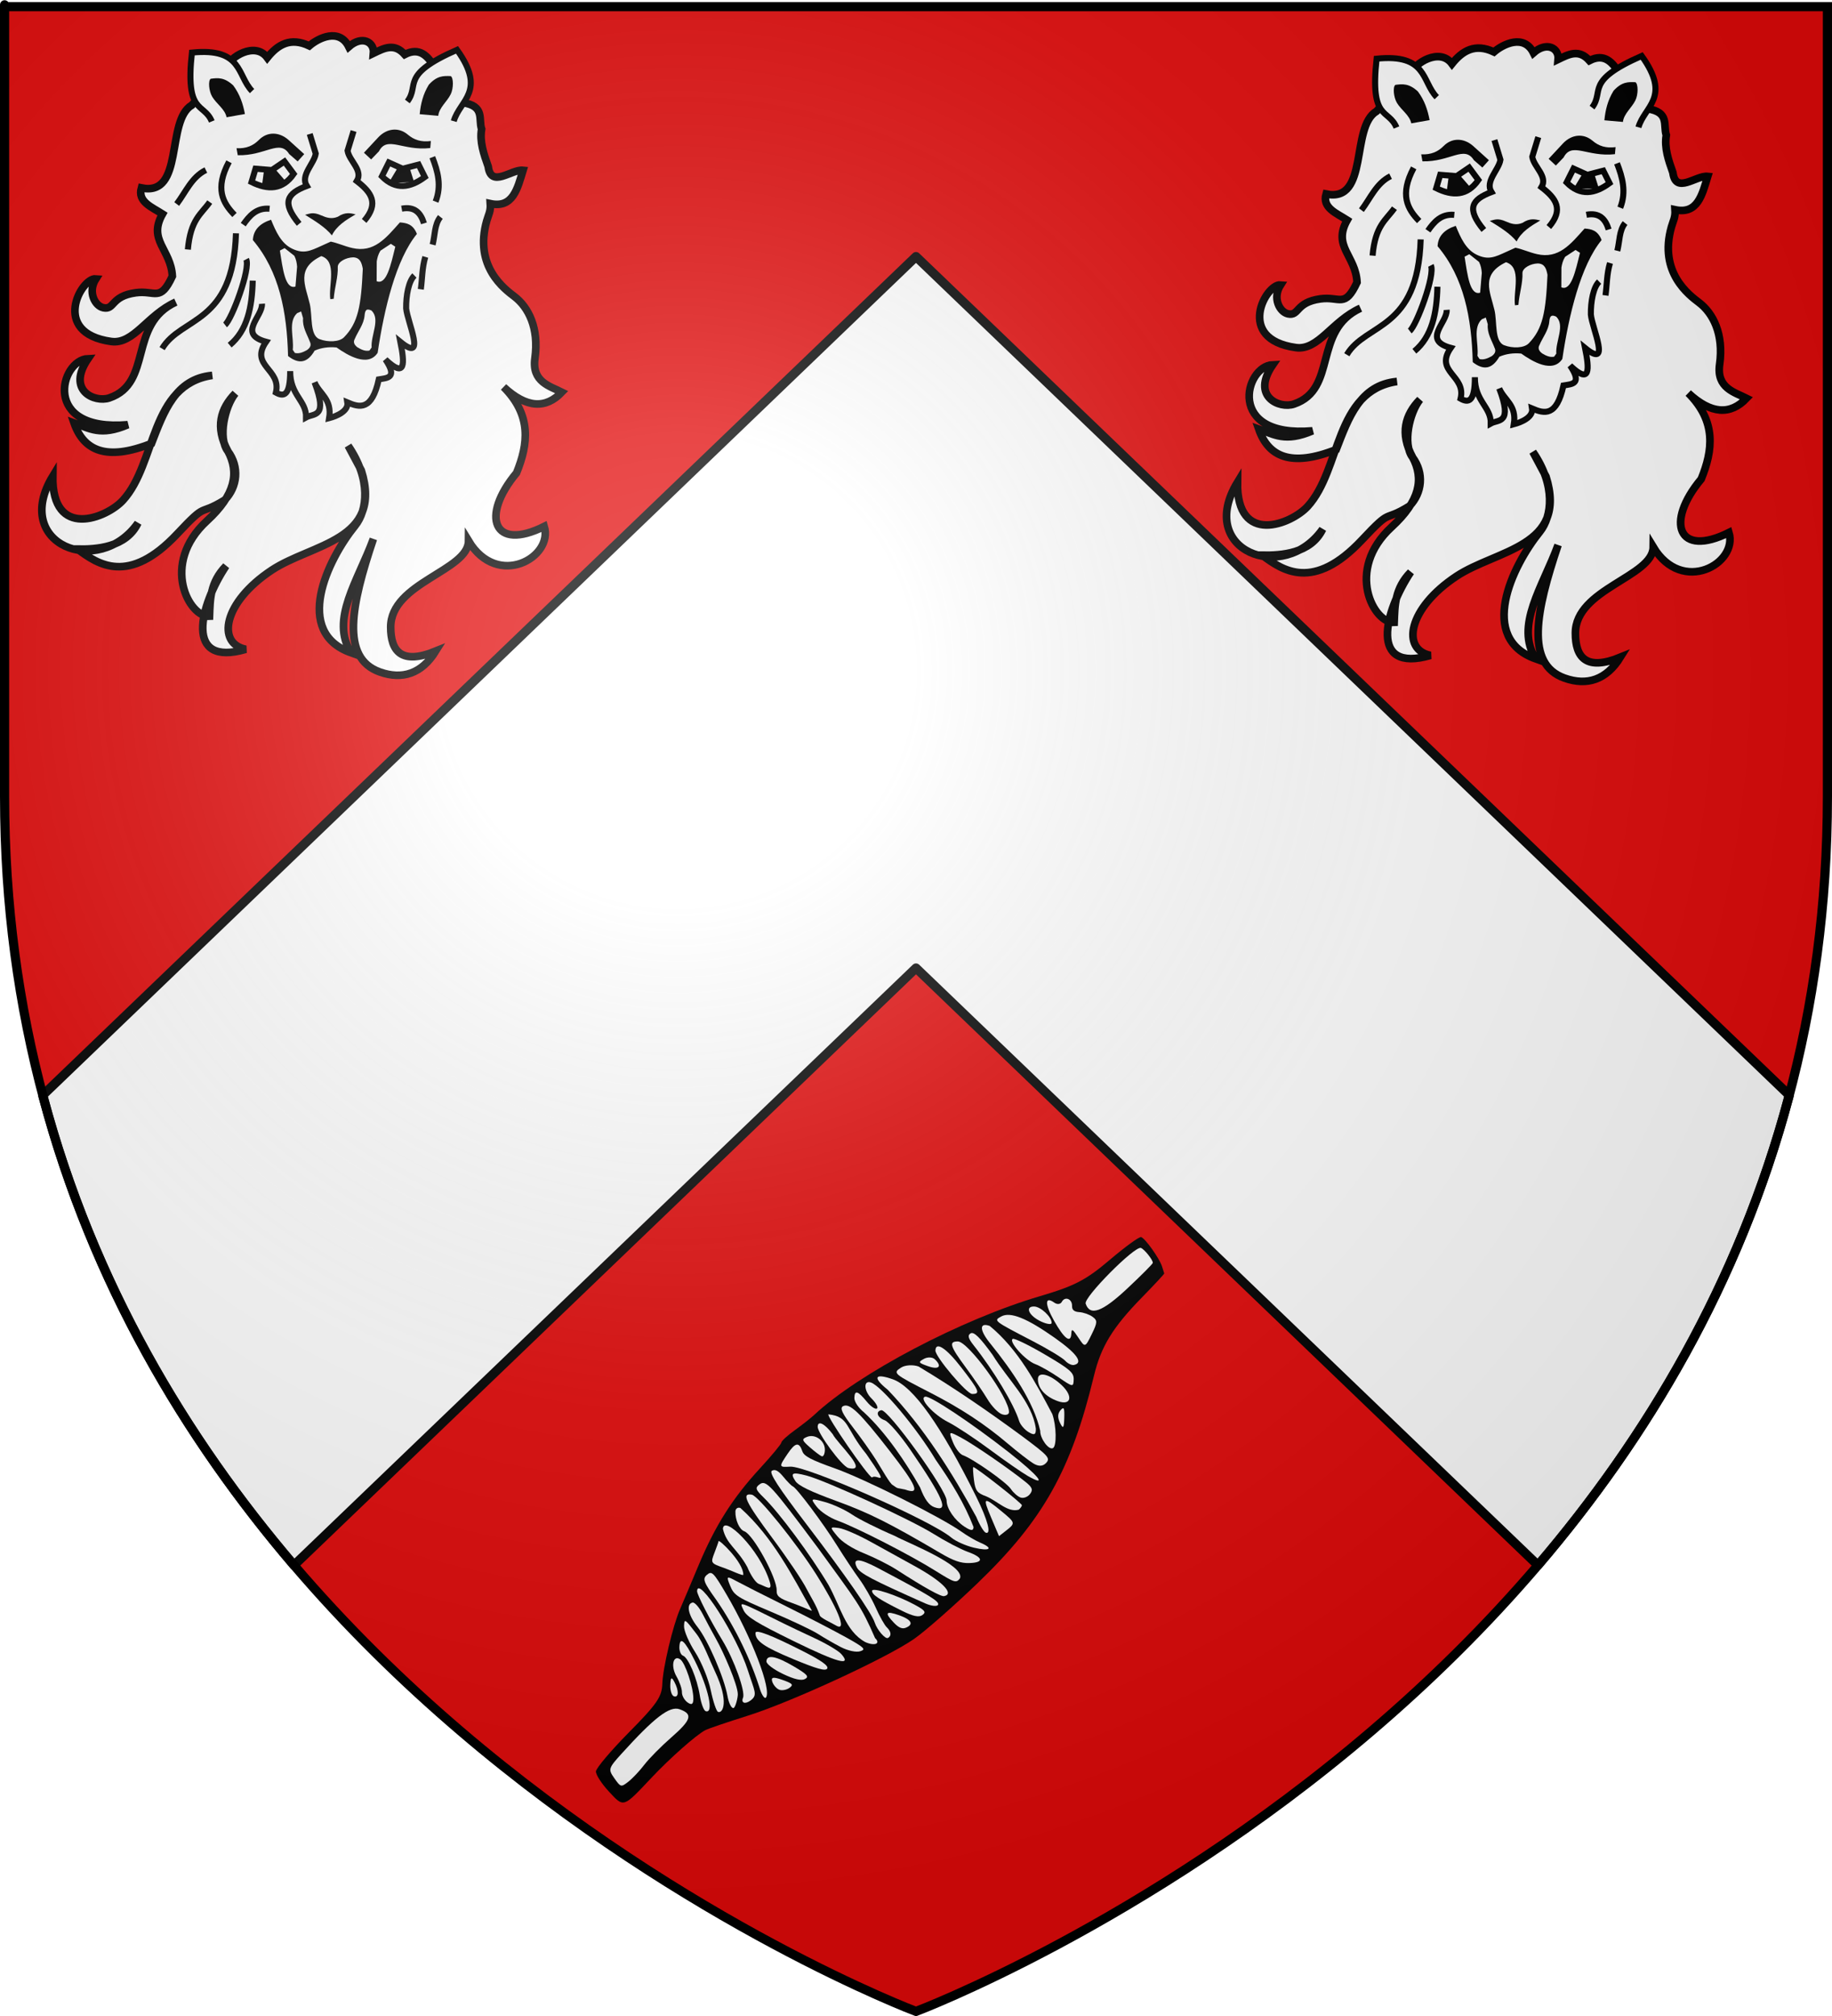 <?xml version="1.0" encoding="UTF-8" standalone="no"?>
<svg
   xmlns:dc="http://purl.org/dc/elements/1.1/"
   xmlns:cc="http://creativecommons.org/ns#"
   xmlns:rdf="http://www.w3.org/1999/02/22-rdf-syntax-ns#"
   xmlns:svg="http://www.w3.org/2000/svg"
   xmlns="http://www.w3.org/2000/svg"
   xmlns:xlink="http://www.w3.org/1999/xlink"
   xmlns:sodipodi="http://sodipodi.sourceforge.net/DTD/sodipodi-0.dtd"
   xmlns:inkscape="http://www.inkscape.org/namespaces/inkscape"
   height="660"
   width="600"
   version="1.0"
   id="svg2"
   sodipodi:version="0.32"
   inkscape:version="0.46"
   sodipodi:docname="Blason_Saint-Léger-du-Bourg-Denis-A.svg"
   sodipodi:docbase="D:\Mes documents\Renaud-Notre Lapin"
   inkscape:export-filename="/Users/olivier/Desktop/Blason Rouge/Blason_Vide_3D.png"
   inkscape:export-xdpi="144"
   inkscape:export-ydpi="144"
   inkscape:output_extension="org.inkscape.output.svg.inkscape">
  <sodipodi:namedview
     inkscape:window-height="975"
     inkscape:window-width="1280"
     inkscape:pageshadow="2"
     inkscape:pageopacity="0.0"
     guidetolerance="10.0"
     gridtolerance="10.0"
     objecttolerance="10.0"
     borderopacity="1.0"
     bordercolor="#666666"
     pagecolor="#ffffff"
     id="base"
     showgrid="false"
     height="660px"
     inkscape:zoom="1.1590904"
     inkscape:cx="300.00013"
     inkscape:cy="330.00014"
     inkscape:window-x="-4"
     inkscape:window-y="-4"
     inkscape:current-layer="layer3"
     inkscape:object-nodes="true" />
  <desc
     id="desc4">Flag of Canton of Valais (Wallis)</desc>
  <defs
     id="defs6">
    <linearGradient
       id="linearGradient2893">
      <stop
         style="stop-color:white;stop-opacity:0.314;"
         offset="0"
         id="stop2895" />
      <stop
         id="stop2897"
         offset="0.19"
         style="stop-color:white;stop-opacity:0.251;" />
      <stop
         style="stop-color:#6b6b6b;stop-opacity:0.125;"
         offset="0.6"
         id="stop2901" />
      <stop
         style="stop-color:black;stop-opacity:0.125;"
         offset="1"
         id="stop2899" />
    </linearGradient>
    <radialGradient
       inkscape:collect="always"
       xlink:href="#linearGradient2893"
       id="radialGradient3163"
       gradientUnits="userSpaceOnUse"
       gradientTransform="matrix(1.353,0,0,1.349,-77.629,-85.747)"
       cx="221.445"
       cy="226.331"
       fx="221.445"
       fy="226.331"
       r="300" />
    <g
       id="s-4">
      <g
         id="c-6">
        <path
           transform="matrix(0.951,0.309,-0.309,0.951,0,-1)"
           d="M 0,0 L 0,1 L 0.5,1 L 0,0 z"
           id="t-0" />
        <use
           height="540"
           width="810"
           y="0"
           x="0"
           id="use2144-7"
           transform="scale(-1,1)"
           xlink:href="#t-0" />
      </g>
      <g
         id="a-1">
        <use
           height="540"
           width="810"
           y="0"
           x="0"
           id="use2147-7"
           transform="matrix(0.309,0.951,-0.951,0.309,0,0)"
           xlink:href="#c-6" />
        <use
           height="540"
           width="810"
           y="0"
           x="0"
           id="use2149-7"
           transform="matrix(-0.809,0.588,-0.588,-0.809,0,0)"
           xlink:href="#c-6" />
      </g>
      <use
         height="540"
         width="810"
         y="0"
         x="0"
         id="use2151-7"
         transform="scale(-1,1)"
         xlink:href="#a-1" />
    </g>
    <g
       id="f">
      <rect
         id="rect1964"
         style="fill:#28166f"
         y="-30"
         x="-50"
         height="60"
         width="100" />
      <g
         id="g1966"
         style="fill:#ffffff"
         transform="translate(0,-20)">
        <path
           id="path1968"
           d="M -1.212,27.818 C -1.212,22.175 -2.091,20.471 -4.542,13.98 C -5.709,10.888 -5.024,7.103 -2.858,3.601 C -2.082,2.346 -1.114,1.214 0,0 C 1.114,1.214 2.082,2.346 2.858,3.601 C 5.024,7.103 5.709,10.888 4.542,13.98 C 2.091,20.471 1.212,22.175 1.212,27.818 L -1.212,27.818 z" />
        <path
           id="rwi"
           d="M 2.922,27.672 C 2.922,21.721 5.239,17.829 8.501,16.66 C 9.949,16.141 11.808,16.387 13.519,18.107 C 15.638,20.236 16.255,26.1 10.036,27.228 C 10.694,26.272 10.655,24.147 9.322,23.441 C 8.331,22.916 7.209,23.188 6.646,23.564 C 5.822,24.116 4.917,25.67 4.967,27.672 L 2.922,27.672 z" />
        <path
           id="path1971"
           d="M 1.777,30.183 C 1.79,32.191 2.795,33.518 4.516,34.257 C 4.295,34.955 3.257,36.378 1.831,36.281 C 1.55,37.787 1.282,38.632 0,40 C -1.282,38.632 -1.55,37.787 -1.831,36.281 C -3.257,36.378 -4.295,34.955 -4.516,34.257 C -2.795,33.518 -1.79,32.191 -1.777,30.183 L 1.777,30.183 z" />
        <use
           xlink:href="#rwi"
           height="400"
           width="800"
           y="0"
           x="0"
           id="use1973"
           transform="scale(-1,1)" />
        <rect
           id="rect1975"
           y="27.331"
           x="-7.923"
           height="3.218"
           width="15.846" />
      </g>
    </g>
    <g
       id="s">
      <g
         id="c">
        <path
           transform="matrix(0.951,0.309,-0.309,0.951,0,-1)"
           d="M 0,0 L 0,1 L 0.5,1 L 0,0 z"
           id="t" />
        <use
           height="540"
           width="810"
           y="0"
           x="0"
           id="use2144"
           transform="scale(-1,1)"
           xlink:href="#t" />
      </g>
      <g
         id="a">
        <use
           height="540"
           width="810"
           y="0"
           x="0"
           id="use2147"
           transform="matrix(0.309,0.951,-0.951,0.309,0,0)"
           xlink:href="#c" />
        <use
           height="540"
           width="810"
           y="0"
           x="0"
           id="use2149"
           transform="matrix(-0.809,0.588,-0.588,-0.809,0,0)"
           xlink:href="#c" />
      </g>
      <use
         height="540"
         width="810"
         y="0"
         x="0"
         id="use2151"
         transform="scale(-1,1)"
         xlink:href="#a" />
    </g>
    <g
       id="f-5">
      <rect
         id="rect1964-7"
         style="fill:#28166f"
         y="-30"
         x="-50"
         height="60"
         width="100" />
      <g
         id="g1966-6"
         style="fill:#ffffff"
         transform="translate(0,-20)">
        <path
           id="path1968-1"
           d="M -1.212,27.818 C -1.212,22.175 -2.091,20.471 -4.542,13.98 C -5.709,10.888 -5.024,7.103 -2.858,3.601 C -2.082,2.346 -1.114,1.214 0,0 C 1.114,1.214 2.082,2.346 2.858,3.601 C 5.024,7.103 5.709,10.888 4.542,13.98 C 2.091,20.471 1.212,22.175 1.212,27.818 L -1.212,27.818 z" />
        <path
           id="rwi-8"
           d="M 2.922,27.672 C 2.922,21.721 5.239,17.829 8.501,16.66 C 9.949,16.141 11.808,16.387 13.519,18.107 C 15.638,20.236 16.255,26.1 10.036,27.228 C 10.694,26.272 10.655,24.147 9.322,23.441 C 8.331,22.916 7.209,23.188 6.646,23.564 C 5.822,24.116 4.917,25.67 4.967,27.672 L 2.922,27.672 z" />
        <path
           id="path1971-9"
           d="M 1.777,30.183 C 1.79,32.191 2.795,33.518 4.516,34.257 C 4.295,34.955 3.257,36.378 1.831,36.281 C 1.55,37.787 1.282,38.632 0,40 C -1.282,38.632 -1.55,37.787 -1.831,36.281 C -3.257,36.378 -4.295,34.955 -4.516,34.257 C -2.795,33.518 -1.79,32.191 -1.777,30.183 L 1.777,30.183 z" />
        <use
           xlink:href="#rwi-8"
           height="400"
           width="800"
           y="0"
           x="0"
           id="use1973-2"
           transform="scale(-1,1)" />
        <rect
           id="rect1975-7"
           y="27.331"
           x="-7.923"
           height="3.218"
           width="15.846" />
      </g>
    </g>
    <g
       id="s-4-6">
      <g
         id="c-6-1">
        <path
           transform="matrix(0.951,0.309,-0.309,0.951,0,-1)"
           d="M 0,0 L 0,1 L 0.5,1 L 0,0 z"
           id="t-0-3" />
        <use
           height="540"
           width="810"
           y="0"
           x="0"
           id="use2144-7-8"
           transform="scale(-1,1)"
           xlink:href="#t-0-3" />
      </g>
      <g
         id="a-1-9">
        <use
           height="540"
           width="810"
           y="0"
           x="0"
           id="use2147-7-3"
           transform="matrix(0.309,0.951,-0.951,0.309,0,0)"
           xlink:href="#c-6-1" />
        <use
           height="540"
           width="810"
           y="0"
           x="0"
           id="use2149-7-4"
           transform="matrix(-0.809,0.588,-0.588,-0.809,0,0)"
           xlink:href="#c-6-1" />
      </g>
      <use
         height="540"
         width="810"
         y="0"
         x="0"
         id="use2151-7-4"
         transform="scale(-1,1)"
         xlink:href="#a-1-9" />
    </g>
    <g
       id="f-6">
      <rect
         id="rect1964-0"
         style="fill:#28166f"
         y="-30"
         x="-50"
         height="60"
         width="100" />
      <g
         id="g31684"
         style="fill:#ffffff"
         transform="translate(0,-20)">
        <path
           id="path1968-6"
           d="M -1.212,27.818 C -1.212,22.175 -2.091,20.471 -4.542,13.98 C -5.709,10.888 -5.024,7.103 -2.858,3.601 C -2.082,2.346 -1.114,1.214 0,0 C 1.114,1.214 2.082,2.346 2.858,3.601 C 5.024,7.103 5.709,10.888 4.542,13.98 C 2.091,20.471 1.212,22.175 1.212,27.818 L -1.212,27.818 z" />
        <path
           id="rwi-18"
           d="M 2.922,27.672 C 2.922,21.721 5.239,17.829 8.501,16.66 C 9.949,16.141 11.808,16.387 13.519,18.107 C 15.638,20.236 16.255,26.1 10.036,27.228 C 10.694,26.272 10.655,24.147 9.322,23.441 C 8.331,22.916 7.209,23.188 6.646,23.564 C 5.822,24.116 4.917,25.67 4.967,27.672 L 2.922,27.672 z" />
        <path
           id="path1971-4"
           d="M 1.777,30.183 C 1.79,32.191 2.795,33.518 4.516,34.257 C 4.295,34.955 3.257,36.378 1.831,36.281 C 1.55,37.787 1.282,38.632 0,40 C -1.282,38.632 -1.55,37.787 -1.831,36.281 C -3.257,36.378 -4.295,34.955 -4.516,34.257 C -2.795,33.518 -1.79,32.191 -1.777,30.183 L 1.777,30.183 z" />
        <use
           xlink:href="#rwi-18"
           height="400"
           width="800"
           y="0"
           x="0"
           id="use1973-9"
           transform="scale(-1,1)" />
        <rect
           id="rect1975-6"
           y="27.331"
           x="-7.923"
           height="3.218"
           width="15.846" />
      </g>
    </g>
    <g
       id="s-3">
      <g
         id="c-7">
        <path
           transform="matrix(0.951,0.309,-0.309,0.951,0,-1)"
           d="M 0,0 L 0,1 L 0.5,1 L 0,0 z"
           id="t-8" />
        <use
           height="540"
           width="810"
           y="0"
           x="0"
           id="use2144-82"
           transform="scale(-1,1)"
           xlink:href="#t-8" />
      </g>
      <g
         id="a-9">
        <use
           height="540"
           width="810"
           y="0"
           x="0"
           id="use2147-1"
           transform="matrix(0.309,0.951,-0.951,0.309,0,0)"
           xlink:href="#c-7" />
        <use
           height="540"
           width="810"
           y="0"
           x="0"
           id="use2149-3"
           transform="matrix(-0.809,0.588,-0.588,-0.809,0,0)"
           xlink:href="#c-7" />
      </g>
      <use
         height="540"
         width="810"
         y="0"
         x="0"
         id="use2151-5"
         transform="scale(-1,1)"
         xlink:href="#a-9" />
    </g>
    <g
       id="f-7">
      <rect
         id="rect1964-9"
         style="fill:#28166f"
         y="-30"
         x="-50"
         height="60"
         width="100" />
      <g
         id="g1966-5"
         style="fill:#ffffff"
         transform="translate(0,-20)">
        <path
           id="path1968-4"
           d="M -1.212,27.818 C -1.212,22.175 -2.091,20.471 -4.542,13.98 C -5.709,10.888 -5.024,7.103 -2.858,3.601 C -2.082,2.346 -1.114,1.214 0,0 C 1.114,1.214 2.082,2.346 2.858,3.601 C 5.024,7.103 5.709,10.888 4.542,13.98 C 2.091,20.471 1.212,22.175 1.212,27.818 L -1.212,27.818 z" />
        <path
           id="rwi-3"
           d="M 2.922,27.672 C 2.922,21.721 5.239,17.829 8.501,16.66 C 9.949,16.141 11.808,16.387 13.519,18.107 C 15.638,20.236 16.255,26.1 10.036,27.228 C 10.694,26.272 10.655,24.147 9.322,23.441 C 8.331,22.916 7.209,23.188 6.646,23.564 C 5.822,24.116 4.917,25.67 4.967,27.672 L 2.922,27.672 z" />
        <path
           id="path1971-1"
           d="M 1.777,30.183 C 1.79,32.191 2.795,33.518 4.516,34.257 C 4.295,34.955 3.257,36.378 1.831,36.281 C 1.55,37.787 1.282,38.632 0,40 C -1.282,38.632 -1.55,37.787 -1.831,36.281 C -3.257,36.378 -4.295,34.955 -4.516,34.257 C -2.795,33.518 -1.79,32.191 -1.777,30.183 L 1.777,30.183 z" />
        <use
           xlink:href="#rwi-3"
           height="400"
           width="800"
           y="0"
           x="0"
           id="use1973-23"
           transform="scale(-1,1)" />
        <rect
           id="rect1975-3"
           y="27.331"
           x="-7.923"
           height="3.218"
           width="15.846" />
      </g>
    </g>
    <g
       id="s-41">
      <g
         id="c-1">
        <path
           id="t-3"
           d="M 0,0 L 0,1 L 0.5,1 L 0,0 z"
           transform="matrix(0.951,0.309,-0.309,0.951,0,-1)" />
        <use
           xlink:href="#t-3"
           transform="scale(-1,1)"
           id="use2144-8"
           x="0"
           y="0"
           width="810"
           height="540" />
      </g>
      <g
         id="a-7">
        <use
           xlink:href="#c-1"
           transform="matrix(0.309,0.951,-0.951,0.309,0,0)"
           id="use2147-4"
           x="0"
           y="0"
           width="810"
           height="540" />
        <use
           xlink:href="#c-1"
           transform="matrix(-0.809,0.588,-0.588,-0.809,0,0)"
           id="use2149-2"
           x="0"
           y="0"
           width="810"
           height="540" />
      </g>
      <use
         xlink:href="#a-7"
         transform="scale(-1,1)"
         id="use2151-77"
         x="0"
         y="0"
         width="810"
         height="540" />
    </g>
    <g
       id="g31646">
      <rect
         width="100"
         height="60"
         x="-50"
         y="-30"
         style="fill:#28166f"
         id="rect1964-1" />
      <g
         transform="translate(0,-20)"
         style="fill:#ffffff"
         id="g1966-7">
        <path
           d="M -1.212,27.818 C -1.212,22.175 -2.091,20.471 -4.542,13.98 C -5.709,10.888 -5.024,7.103 -2.858,3.601 C -2.082,2.346 -1.114,1.214 0,0 C 1.114,1.214 2.082,2.346 2.858,3.601 C 5.024,7.103 5.709,10.888 4.542,13.98 C 2.091,20.471 1.212,22.175 1.212,27.818 L -1.212,27.818 z"
           id="path31650" />
        <path
           d="M 2.922,27.672 C 2.922,21.721 5.239,17.829 8.501,16.66 C 9.949,16.141 11.808,16.387 13.519,18.107 C 15.638,20.236 16.255,26.1 10.036,27.228 C 10.694,26.272 10.655,24.147 9.322,23.441 C 8.331,22.916 7.209,23.188 6.646,23.564 C 5.822,24.116 4.917,25.67 4.967,27.672 L 2.922,27.672 z"
           id="rwi-1" />
        <path
           d="M 1.777,30.183 C 1.79,32.191 2.795,33.518 4.516,34.257 C 4.295,34.955 3.257,36.378 1.831,36.281 C 1.55,37.787 1.282,38.632 0,40 C -1.282,38.632 -1.55,37.787 -1.831,36.281 C -3.257,36.378 -4.295,34.955 -4.516,34.257 C -2.795,33.518 -1.79,32.191 -1.777,30.183 L 1.777,30.183 z"
           id="path1971-5" />
        <use
           transform="scale(-1,1)"
           id="use31654"
           x="0"
           y="0"
           width="800"
           height="400"
           xlink:href="#rwi-1" />
        <rect
           width="15.846"
           height="3.218"
           x="-7.923"
           y="27.331"
           id="rect31656" />
      </g>
    </g>
    <g
       id="s-7">
      <g
         id="c-63">
        <path
           id="t-6"
           d="M 0,0 L 0,1 L 0.5,1 L 0,0 z"
           transform="matrix(0.951,0.309,-0.309,0.951,0,-1)" />
        <use
           xlink:href="#t-6"
           transform="scale(-1,1)"
           id="use2144-1"
           x="0"
           y="0"
           width="810"
           height="540" />
      </g>
      <g
         id="a-5">
        <use
           xlink:href="#c-63"
           transform="matrix(0.309,0.951,-0.951,0.309,0,0)"
           id="use2147-42"
           x="0"
           y="0"
           width="810"
           height="540" />
        <use
           xlink:href="#c-63"
           transform="matrix(-0.809,0.588,-0.588,-0.809,0,0)"
           id="use2149-0"
           x="0"
           y="0"
           width="810"
           height="540" />
      </g>
      <use
         xlink:href="#a-5"
         transform="scale(-1,1)"
         id="use2151-9"
         x="0"
         y="0"
         width="810"
         height="540" />
    </g>
    <g
       id="f-2">
      <rect
         width="100"
         height="60"
         x="-50"
         y="-30"
         style="fill:#28166f"
         id="rect1964-91" />
      <g
         transform="translate(0,-20)"
         style="fill:#ffffff"
         id="g1966-3">
        <path
           d="M -1.212,27.818 C -1.212,22.175 -2.091,20.471 -4.542,13.98 C -5.709,10.888 -5.024,7.103 -2.858,3.601 C -2.082,2.346 -1.114,1.214 0,0 C 1.114,1.214 2.082,2.346 2.858,3.601 C 5.024,7.103 5.709,10.888 4.542,13.98 C 2.091,20.471 1.212,22.175 1.212,27.818 L -1.212,27.818 z"
           id="path1968-5" />
        <path
           d="M 2.922,27.672 C 2.922,21.721 5.239,17.829 8.501,16.66 C 9.949,16.141 11.808,16.387 13.519,18.107 C 15.638,20.236 16.255,26.1 10.036,27.228 C 10.694,26.272 10.655,24.147 9.322,23.441 C 8.331,22.916 7.209,23.188 6.646,23.564 C 5.822,24.116 4.917,25.67 4.967,27.672 L 2.922,27.672 z"
           id="rwi-9" />
        <path
           d="M 1.777,30.183 C 1.79,32.191 2.795,33.518 4.516,34.257 C 4.295,34.955 3.257,36.378 1.831,36.281 C 1.55,37.787 1.282,38.632 0,40 C -1.282,38.632 -1.55,37.787 -1.831,36.281 C -3.257,36.378 -4.295,34.955 -4.516,34.257 C -2.795,33.518 -1.79,32.191 -1.777,30.183 L 1.777,30.183 z"
           id="path1971-8" />
        <use
           transform="scale(-1,1)"
           id="use1973-4"
           x="0"
           y="0"
           width="800"
           height="400"
           xlink:href="#rwi-9" />
        <rect
           width="15.846"
           height="3.218"
           x="-7.923"
           y="27.331"
           id="rect1975-0" />
      </g>
    </g>
    <g
       id="s-4-61">
      <g
         id="c-6-8">
        <path
           id="t-0-4"
           d="M 0,0 L 0,1 L 0.5,1 L 0,0 z"
           transform="matrix(0.951,0.309,-0.309,0.951,0,-1)" />
        <use
           xlink:href="#t-0-4"
           transform="scale(-1,1)"
           id="use2144-7-9"
           x="0"
           y="0"
           width="810"
           height="540" />
      </g>
      <g
         id="a-1-6">
        <use
           xlink:href="#c-6-8"
           transform="matrix(0.309,0.951,-0.951,0.309,0,0)"
           id="use2147-7-37"
           x="0"
           y="0"
           width="810"
           height="540" />
        <use
           xlink:href="#c-6-8"
           transform="matrix(-0.809,0.588,-0.588,-0.809,0,0)"
           id="use2149-7-8"
           x="0"
           y="0"
           width="810"
           height="540" />
      </g>
      <use
         xlink:href="#a-1-6"
         transform="scale(-1,1)"
         id="use2151-7-8"
         x="0"
         y="0"
         width="810"
         height="540" />
    </g>
    <g
       id="s-4-0">
      <g
         id="c-6-9">
        <path
           transform="matrix(0.951,0.309,-0.309,0.951,0,-1)"
           d="M 0,0 L 0,1 L 0.5,1 L 0,0 z"
           id="t-0-4-7" />
        <use
           height="540"
           width="810"
           y="0"
           x="0"
           id="use2144-7-7"
           transform="scale(-1,1)"
           xlink:href="#t-0-4-7" />
      </g>
      <g
         id="a-1-8">
        <use
           height="540"
           width="810"
           y="0"
           x="0"
           id="use2147-7-3-3"
           transform="matrix(0.309,0.951,-0.951,0.309,0,0)"
           xlink:href="#c-6-9" />
        <use
           height="540"
           width="810"
           y="0"
           x="0"
           id="use2149-7-5"
           transform="matrix(-0.809,0.588,-0.588,-0.809,0,0)"
           xlink:href="#c-6-9" />
      </g>
      <use
         height="540"
         width="810"
         y="0"
         x="0"
         id="use2151-7-1"
         transform="scale(-1,1)"
         xlink:href="#a-1-8" />
    </g>
    <g
       id="f-2-7">
      <rect
         id="rect1964-0-1"
         style="fill:#28166f"
         y="-30"
         x="-50"
         height="60"
         width="100" />
      <g
         id="g1966-1"
         style="fill:#ffffff"
         transform="translate(0,-20)">
        <path
           id="path1968-6-0"
           d="M -1.212,27.818 C -1.212,22.175 -2.091,20.471 -4.542,13.98 C -5.709,10.888 -5.024,7.103 -2.858,3.601 C -2.082,2.346 -1.114,1.214 0,0 C 1.114,1.214 2.082,2.346 2.858,3.601 C 5.024,7.103 5.709,10.888 4.542,13.98 C 2.091,20.471 1.212,22.175 1.212,27.818 L -1.212,27.818 z" />
        <path
           id="rwi-4"
           d="M 2.922,27.672 C 2.922,21.721 5.239,17.829 8.501,16.66 C 9.949,16.141 11.808,16.387 13.519,18.107 C 15.638,20.236 16.255,26.1 10.036,27.228 C 10.694,26.272 10.655,24.147 9.322,23.441 C 8.331,22.916 7.209,23.188 6.646,23.564 C 5.822,24.116 4.917,25.67 4.967,27.672 L 2.922,27.672 z" />
        <path
           id="path1971-0"
           d="M 1.777,30.183 C 1.79,32.191 2.795,33.518 4.516,34.257 C 4.295,34.955 3.257,36.378 1.831,36.281 C 1.55,37.787 1.282,38.632 0,40 C -1.282,38.632 -1.55,37.787 -1.831,36.281 C -3.257,36.378 -4.295,34.955 -4.516,34.257 C -2.795,33.518 -1.79,32.191 -1.777,30.183 L 1.777,30.183 z" />
        <use
           xlink:href="#rwi-4"
           height="400"
           width="800"
           y="0"
           x="0"
           id="use1973-6"
           transform="scale(-1,1)" />
        <rect
           id="rect1975-1"
           y="27.331"
           x="-7.923"
           height="3.218"
           width="15.846" />
      </g>
    </g>
    <g
       id="s-8">
      <g
         id="c-9">
        <path
           transform="matrix(0.951,0.309,-0.309,0.951,0,-1)"
           d="M 0,0 L 0,1 L 0.5,1 L 0,0 z"
           id="t-8-3" />
        <use
           height="540"
           width="810"
           y="0"
           x="0"
           id="use2144-41"
           transform="scale(-1,1)"
           xlink:href="#t-8-3" />
      </g>
      <g
         id="a-4">
        <use
           height="540"
           width="810"
           y="0"
           x="0"
           id="use2147-3"
           transform="matrix(0.309,0.951,-0.951,0.309,0,0)"
           xlink:href="#c-9" />
        <use
           height="540"
           width="810"
           y="0"
           x="0"
           id="use2149-98"
           transform="matrix(-0.809,0.588,-0.588,-0.809,0,0)"
           xlink:href="#c-9" />
      </g>
      <use
         height="540"
         width="810"
         y="0"
         x="0"
         id="use2151-8"
         transform="scale(-1,1)"
         xlink:href="#a-4" />
    </g>
    <g
       id="s-3-8">
      <g
         id="c-61">
        <path
           id="t-5"
           d="M 0,0 L 0,1 L 0.5,1 L 0,0 z"
           transform="matrix(0.951,0.309,-0.309,0.951,0,-1)" />
        <use
           xlink:href="#t-5"
           transform="scale(-1,1)"
           id="use2144-4"
           x="0"
           y="0"
           width="810"
           height="540" />
      </g>
      <g
         id="a-2">
        <use
           xlink:href="#c-61"
           transform="matrix(0.309,0.951,-0.951,0.309,0,0)"
           id="use2147-0"
           x="0"
           y="0"
           width="810"
           height="540" />
        <use
           xlink:href="#c-61"
           transform="matrix(-0.809,0.588,-0.588,-0.809,0,0)"
           id="use2149-9"
           x="0"
           y="0"
           width="810"
           height="540" />
      </g>
      <use
         xlink:href="#a-2"
         transform="scale(-1,1)"
         id="use2151-73"
         x="0"
         y="0"
         width="810"
         height="540" />
    </g>
    <g
       id="f-7-7">
      <rect
         width="100"
         height="60"
         x="-50"
         y="-30"
         style="fill:#28166f"
         id="rect1964-2" />
      <g
         transform="translate(0,-20)"
         style="fill:#ffffff"
         id="g1966-6-7">
        <path
           d="M -1.212,27.818 C -1.212,22.175 -2.091,20.471 -4.542,13.98 C -5.709,10.888 -5.024,7.103 -2.858,3.601 C -2.082,2.346 -1.114,1.214 0,0 C 1.114,1.214 2.082,2.346 2.858,3.601 C 5.024,7.103 5.709,10.888 4.542,13.98 C 2.091,20.471 1.212,22.175 1.212,27.818 L -1.212,27.818 z"
           id="path1968-0" />
        <path
           d="M 2.922,27.672 C 2.922,21.721 5.239,17.829 8.501,16.66 C 9.949,16.141 11.808,16.387 13.519,18.107 C 15.638,20.236 16.255,26.1 10.036,27.228 C 10.694,26.272 10.655,24.147 9.322,23.441 C 8.331,22.916 7.209,23.188 6.646,23.564 C 5.822,24.116 4.917,25.67 4.967,27.672 L 2.922,27.672 z"
           id="rwi-1-8" />
        <path
           d="M 1.777,30.183 C 1.79,32.191 2.795,33.518 4.516,34.257 C 4.295,34.955 3.257,36.378 1.831,36.281 C 1.55,37.787 1.282,38.632 0,40 C -1.282,38.632 -1.55,37.787 -1.831,36.281 C -3.257,36.378 -4.295,34.955 -4.516,34.257 C -2.795,33.518 -1.79,32.191 -1.777,30.183 L 1.777,30.183 z"
           id="path1971-6" />
        <use
           transform="scale(-1,1)"
           id="use1973-5"
           x="0"
           y="0"
           width="800"
           height="400"
           xlink:href="#rwi-1-8" />
        <rect
           width="15.846"
           height="3.218"
           x="-7.923"
           y="27.331"
           id="rect1975-7-3" />
      </g>
    </g>
    <g
       id="s-4-5">
      <g
         id="c-6-4">
        <path
           id="t-0-1"
           d="M 0,0 L 0,1 L 0.5,1 L 0,0 z"
           transform="matrix(0.951,0.309,-0.309,0.951,0,-1)" />
        <use
           xlink:href="#t-0-1"
           transform="scale(-1,1)"
           id="use2144-7-2"
           x="0"
           y="0"
           width="810"
           height="540" />
      </g>
      <g
         id="a-1-0">
        <use
           xlink:href="#c-6-4"
           transform="matrix(0.309,0.951,-0.951,0.309,0,0)"
           id="use2147-7-0"
           x="0"
           y="0"
           width="810"
           height="540" />
        <use
           xlink:href="#c-6-4"
           transform="matrix(-0.809,0.588,-0.588,-0.809,0,0)"
           id="use2149-7-1"
           x="0"
           y="0"
           width="810"
           height="540" />
      </g>
      <use
         xlink:href="#a-1-0"
         transform="scale(-1,1)"
         id="use2151-7-4-8"
         x="0"
         y="0"
         width="810"
         height="540" />
    </g>
    <g
       id="s-40">
      <g
         id="c-618">
        <path
           id="t-9"
           d="M 0,0 L 0,1 L 0.5,1 L 0,0 z"
           transform="matrix(0.951,0.309,-0.309,0.951,0,-1)" />
        <use
           xlink:href="#t-9"
           transform="scale(-1,1)"
           id="use2144-84"
           x="0"
           y="0"
           width="810"
           height="540" />
      </g>
      <g
         id="a-14">
        <use
           xlink:href="#c-618"
           transform="matrix(0.309,0.951,-0.951,0.309,0,0)"
           id="use2147-39"
           x="0"
           y="0"
           width="810"
           height="540" />
        <use
           xlink:href="#c-618"
           transform="matrix(-0.809,0.588,-0.588,-0.809,0,0)"
           id="use2149-8"
           x="0"
           y="0"
           width="810"
           height="540" />
      </g>
      <use
         xlink:href="#a-14"
         transform="scale(-1,1)"
         id="use2151-80"
         x="0"
         y="0"
         width="810"
         height="540" />
    </g>
    <g
       id="f-50">
      <rect
         width="100"
         height="60"
         x="-50"
         y="-30"
         style="fill:#28166f"
         id="rect1964-94" />
      <g
         transform="translate(0,-20)"
         style="fill:#ffffff"
         id="g1966-78">
        <path
           d="M -1.212,27.818 C -1.212,22.175 -2.091,20.471 -4.542,13.98 C -5.709,10.888 -5.024,7.103 -2.858,3.601 C -2.082,2.346 -1.114,1.214 0,0 C 1.114,1.214 2.082,2.346 2.858,3.601 C 5.024,7.103 5.709,10.888 4.542,13.98 C 2.091,20.471 1.212,22.175 1.212,27.818 L -1.212,27.818 z"
           id="path1968-3" />
        <path
           d="M 2.922,27.672 C 2.922,21.721 5.239,17.829 8.501,16.66 C 9.949,16.141 11.808,16.387 13.519,18.107 C 15.638,20.236 16.255,26.1 10.036,27.228 C 10.694,26.272 10.655,24.147 9.322,23.441 C 8.331,22.916 7.209,23.188 6.646,23.564 C 5.822,24.116 4.917,25.67 4.967,27.672 L 2.922,27.672 z"
           id="rwi-5" />
        <path
           d="M 1.777,30.183 C 1.79,32.191 2.795,33.518 4.516,34.257 C 4.295,34.955 3.257,36.378 1.831,36.281 C 1.55,37.787 1.282,38.632 0,40 C -1.282,38.632 -1.55,37.787 -1.831,36.281 C -3.257,36.378 -4.295,34.955 -4.516,34.257 C -2.795,33.518 -1.79,32.191 -1.777,30.183 L 1.777,30.183 z"
           id="path1971-12" />
        <use
           transform="scale(-1,1)"
           id="use1973-0"
           x="0"
           y="0"
           width="800"
           height="400"
           xlink:href="#rwi-5" />
        <rect
           width="15.846"
           height="3.218"
           x="-7.923"
           y="27.331"
           id="rect1975-16" />
      </g>
    </g>
    <g
       id="s-4-8">
      <g
         id="c-6-2">
        <path
           id="t-0-6"
           d="M 0,0 L 0,1 L 0.5,1 L 0,0 z"
           transform="matrix(0.951,0.309,-0.309,0.951,0,-1)" />
        <use
           xlink:href="#t-0-6"
           transform="scale(-1,1)"
           id="use2144-7-6"
           x="0"
           y="0"
           width="810"
           height="540" />
      </g>
      <g
         id="a-1-03">
        <use
           xlink:href="#c-6-2"
           transform="matrix(0.309,0.951,-0.951,0.309,0,0)"
           id="use2147-7-8"
           x="0"
           y="0"
           width="810"
           height="540" />
        <use
           xlink:href="#c-6-2"
           transform="matrix(-0.809,0.588,-0.588,-0.809,0,0)"
           id="use2149-7-0"
           x="0"
           y="0"
           width="810"
           height="540" />
      </g>
      <use
         xlink:href="#a-1-03"
         transform="scale(-1,1)"
         id="use2151-7-12"
         x="0"
         y="0"
         width="810"
         height="540" />
    </g>
  </defs>
  <g
     inkscape:groupmode="layer"
     id="layer3"
     inkscape:label="Fond écu"
     style="display:inline">
    <path
       id="path2855"
       style="fill:#e20909;fill-opacity:1;fill-rule:evenodd;stroke:none;stroke-width:1px;stroke-linecap:butt;stroke-linejoin:miter;stroke-opacity:1"
       d="M 300,658.5 C 300,658.5 598.5,546.18 598.5,260.728 C 598.5,-24.723 598.5,2.176 598.5,2.176 L 1.5,2.176 L 1.5,260.728 C 1.5,546.18 300,658.5 300,658.5 z"
       sodipodi:nodetypes="cccccc" />
    <g
       id="g3714"
       transform="translate(212.95,-619.159)" />
    <g
       id="layer9"
       inkscape:label="Fond d'écu"
       transform="translate(212.95,-619.159)">
      <g
         transform="matrix(2,0,0,2,-732.892,-1853.188)"
         inkscape:label="Meubles"
         id="g2807" />
      <g
         transform="matrix(2,0,0,2,1696.976,-413.55)"
         inkscape:label="Meubles"
         id="g4626" />
      <g
         id="g5271"
         inkscape:label="Meubles"
         transform="matrix(2,0,0,2,-732.892,-453.188)" />
      <g
         id="g5273"
         inkscape:label="Reflet final"
         transform="matrix(2,0,0,2,-732.892,-453.188)" />
      <g
         id="g5275"
         inkscape:label="Contour final"
         transform="matrix(2,0,0,2,-732.892,-453.188)" />
    </g>
    <g
       id="layer6"
       inkscape:label="Reflet final"
       transform="translate(212.95,-619.159)" />
    <g
       id="layer5"
       inkscape:label="Contour final"
       transform="translate(212.95,-619.159)" />
    <path
       style="opacity:1;fill:#ffffff;fill-opacity:1;stroke:#000000;stroke-width:3;stroke-linecap:round;stroke-linejoin:round;stroke-miterlimit:4;stroke-dasharray:none;stroke-opacity:1"
       d="M 300 84 L 14 358.562 C 30.298 420.086 60.922 471.053 96.281 512.438 L 300 316.906 L 503.688 512.438 C 539.053 471.05 569.7 420.094 586 358.562 L 300 84 z "
       id="rect2435" />
    <g
       id="Layer_x0020_1"
       transform="translate(-5.782,372.173)">
      <g
         id="g3971"
         transform="matrix(-1,0,0,1,94.988,-55.976)">
        <g
           id="g23099"
           transform="matrix(0.83,-0.107,9.8584212e-2,0.903,-356.325,-13.032)" />
      </g>
    </g>
    <g
       style="stroke:#000000;stroke-width:1.578;stroke-miterlimit:4;stroke-dasharray:none;stroke-opacity:1;display:inline"
       id="g4962"
       transform="matrix(0.95,0,0,0.95,-1551.436,172.128)" />
    <g
       id="g7133"
       transform="matrix(0.483,4.6144314e-2,-4.2608982e-2,0.369,633.01,453.119)"
       style="stroke:#000000;stroke-width:1.578;stroke-miterlimit:4;stroke-dasharray:none;stroke-opacity:1" />
    <g
       transform="matrix(0.892,8.5262739e-2,-8.433279e-2,0.729,866.801,367.078)"
       inkscape:label="Meubles"
       id="g5595"
       style="stroke:#000000;stroke-width:1.578;stroke-miterlimit:4;stroke-dasharray:none;stroke-opacity:1" />
    <g
       transform="matrix(0.892,8.5262739e-2,-8.433279e-2,0.729,866.801,367.078)"
       inkscape:label="Reflet final"
       id="g5597"
       style="stroke:#000000;stroke-width:1.578;stroke-miterlimit:4;stroke-dasharray:none;stroke-opacity:1" />
    <g
       transform="matrix(0.892,8.5262739e-2,-8.433279e-2,0.729,866.801,367.078)"
       inkscape:label="Contour final"
       id="g5599"
       style="stroke:#000000;stroke-width:1.578;stroke-miterlimit:4;stroke-dasharray:none;stroke-opacity:1" />
    <g
       transform="translate(117.983,419.528)"
       inkscape:label="Meubles"
       id="g8423">
      <g
         id="g23187" />
    </g>
    <g
       id="g11317"
       inkscape:label="Meubles"
       transform="translate(2157.207,-180.486)" />
    <g
       id="g11319"
       inkscape:label="Meubles"
       transform="translate(3372.141,539.333)" />
    <g
       transform="translate(2787.37,523.33)"
       inkscape:label="Meubles"
       id="g4559" />
    <g
       id="g33568"
       inkscape:label="Meubles"
       transform="translate(-756.32,32.294)" />
  </g>
  <g
     inkscape:groupmode="layer"
     id="layer4"
     inkscape:label="Meubles">
    <use
       height="660"
       width="600"
       transform="translate(2189.979,872.343)"
       id="use4205"
       xlink:href="#use4203"
       y="0"
       x="0" />
    <use
       height="660"
       width="600"
       transform="translate(2291.408,1200.915)"
       id="use4213"
       xlink:href="#use4203"
       y="0"
       x="0" />
    <use
       height="660"
       width="600"
       transform="translate(312.857,328.572)"
       id="use4215"
       xlink:href="#use4205"
       y="0"
       x="0" />
    <g
       id="g17222"
       inkscape:label="Meubles"
       style="display:inline"
       transform="translate(2810.491,1212.399)" />
    <g
       transform="matrix(1.375,0,0,1.375,1646.923,-402.783)"
       inkscape:label="Meubles"
       id="g7291" />
    <g
       transform="matrix(1.375,0,0,1.375,3317.457,586.968)"
       inkscape:label="Meubles"
       id="g7293" />
    <g
       style="display:inline"
       transform="matrix(1.022,0.123,0.231,1.04,-386.679,-241.104)"
       id="g3527">
      <g
         id="g3529"
         inkscape:label="Fond écu"
         style="display:inline">
        <g
           id="g15338"
           transform="translate(-628.571,63.492)">
          <g
             transform="matrix(0.931,-0.791,0.805,0.915,153.209,706.412)"
             id="g3589">
            <path
               id="path15311"
               d="M 791.68,451.224 C 792.87,449.522 794.074,444.176 793.464,443.303 C 793.203,442.93 787.774,442.477 781.398,442.297 C 771.719,442.024 767.833,441.268 757.845,437.717 C 735.181,429.658 700.333,423.015 681.304,423.127 C 679.881,423.135 676.422,422.945 673.617,422.704 C 670.811,422.463 668.241,422.459 667.904,422.694 C 667.568,422.929 662.901,423.377 657.534,423.69 C 644.71,424.436 634.823,426.305 622.107,430.389 C 616.381,432.227 610.338,434.146 608.679,434.652 C 603.519,436.228 591.873,441.675 588.247,444.209 C 585.308,446.264 582.582,446.7 570.144,447.11 C 562.091,447.376 554.898,448.011 554.16,448.522 C 553.423,449.033 552.74,451.363 552.643,453.699 C 552.435,458.694 552.078,458.574 565.161,457.923 C 573.718,457.497 584.568,457.655 587.688,458.252 C 588.676,458.441 594.326,460.241 600.244,462.251 C 612.923,466.558 643.777,473.707 654.272,474.769 C 658.325,475.179 670.244,475.387 680.758,475.232 C 709.318,474.81 726.581,470.866 752.445,458.854 C 760.449,455.137 767.291,453.77 780.314,453.287 C 785.918,453.079 790.562,452.824 790.634,452.72 C 790.706,452.617 791.177,451.943 791.68,451.224 z"
               style="fill:#000000;fill-opacity:1;stroke:none;stroke-opacity:1" />
            <path
               id="path15313"
               d="M 778.983,449.62 C 768.282,449.682 764.578,448.562 766.428,445.824 C 767.34,444.475 790.117,443.751 791.02,445.042 C 791.531,445.773 791.063,448.88 790.381,449.278 C 790.119,449.431 784.99,449.585 778.983,449.62 z"
               style="fill:#ffffff;fill-opacity:1;stroke:none;stroke-opacity:1" />
            <path
               id="path15315"
               d="M 757.323,450.28 C 757.956,447.944 757.866,447.735 756.592,448.589 C 754.282,450.14 753.906,448.321 755.613,443.841 C 757.195,439.688 759.009,438.386 759.646,440.947 C 759.833,441.699 760.658,442.148 761.48,441.943 C 763.483,441.445 764.48,443.035 762.87,444.161 C 761.991,444.775 762.074,445.433 763.134,446.245 C 763.986,446.897 764.857,448.131 765.07,448.988 C 765.413,450.366 764.949,450.683 761.029,451.746 C 756.615,452.943 756.603,452.938 757.323,450.28 z"
               style="fill:#ffffff;fill-opacity:1;stroke:none;stroke-opacity:1" />
            <path
               id="path15317"
               d="M 759.484,445.308 C 760.06,443.894 759.948,443.798 758.715,444.644 C 757.921,445.188 757.529,446.003 757.845,446.454 C 758.543,447.453 758.636,447.389 759.484,445.308 z"
               style="fill:#ffffff;fill-opacity:1;stroke:none;stroke-opacity:1" />
            <path
               id="path15319"
               d="M 750.337,454.088 C 749.717,453.82 749.252,452.91 749.303,452.066 C 749.353,451.221 748.05,447.626 746.407,444.077 C 742.042,434.651 742.057,434.731 744.741,435.206 C 747.864,435.76 750.072,439.269 751.996,446.735 C 753.525,452.669 752.95,455.215 750.337,454.088 z"
               style="fill:#ffffff;fill-opacity:1;stroke:none;stroke-opacity:1" />
            <path
               id="path15321"
               d="M 744.198,453.857 C 743.62,451.744 742.572,449.16 741.87,448.113 C 740.454,446.002 740.845,440.33 742.388,440.603 C 742.927,440.698 744.609,444.013 746.124,447.968 C 748.517,454.211 748.641,455.327 747.065,456.428 C 745.319,457.649 745.21,457.551 744.198,453.857 z"
               style="fill:#ffffff;fill-opacity:1;stroke:none;stroke-opacity:1" />
            <path
               id="path15323"
               d="M 738.782,457.582 C 736.939,454.946 737.116,452.402 739.245,450.914 C 740.985,449.697 742.968,452.039 743.149,455.522 C 743.335,459.116 740.717,460.35 738.782,457.582 z"
               style="fill:#ffffff;fill-opacity:1;stroke:none;stroke-opacity:1" />
            <path
               id="path15325"
               d="M 734.481,461.466 C 735.059,460.217 735.979,459.574 737.35,459.461 C 738.996,459.324 738.84,459.663 736.499,461.299 C 734.159,462.935 733.787,462.965 734.481,461.466 z"
               style="fill:#ffffff;fill-opacity:1;stroke:none;stroke-opacity:1" />
            <path
               sodipodi:nodetypes="cccccc"
               id="path15327"
               d="M 727.369,464.512 C 725.925,464.256 726.576,460.989 728.312,459.775 C 733.196,454.122 735.273,445.652 736.321,438.192 C 736.797,434.199 738.511,432.757 740.091,435.018 C 741.316,443.215 737.813,451.413 734.693,458.863 C 733.028,461.402 728.692,464.746 727.369,464.512 z"
               style="fill:#ffffff;fill-opacity:1;stroke:none;stroke-opacity:1" />
            <path
               sodipodi:nodetypes="csssccsc"
               id="path15329"
               d="M 719.604,464.049 C 719.222,462.964 718.619,459.807 718.264,457.034 C 717.401,450.298 715.518,444.142 712.117,436.934 C 708.031,428.275 708.009,428.087 711.148,428.483 C 712.604,428.667 714.46,429.767 715.272,430.928 C 718.497,439.648 721.018,448.836 723.096,457.967 C 724.664,465.125 724.618,465.798 722.553,465.905 C 721.061,465.982 720.063,465.354 719.604,464.049 z"
               style="fill:#ffffff;fill-opacity:1;stroke:none;stroke-opacity:1" />
            <path
               id="path15331"
               d="M 752.533,442.025 C 751.073,439.301 752.156,437.087 754.255,438.506 C 755.725,439.499 755.931,442.911 754.579,443.856 C 754.153,444.154 753.233,443.329 752.533,442.025 z"
               style="fill:#ffffff;fill-opacity:1;stroke:none;stroke-opacity:1" />
            <path
               id="path15333"
               d="M 715.623,465.289 C 715.045,463.848 713.836,459.34 712.937,455.271 C 712.037,451.203 710.568,446.353 709.672,444.493 C 708,441.023 708.301,436.081 710.136,436.872 C 711.491,437.457 714.663,448.121 716.575,458.523 C 718.108,466.861 717.625,470.287 715.623,465.289 z"
               style="fill:#ffffff;fill-opacity:1;stroke:none;stroke-opacity:1" />
            <path
               sodipodi:nodetypes="csssccc"
               id="path15335"
               d="M 725.436,458.238 C 725.06,457.221 725.215,455.748 725.78,454.965 C 728.255,451.534 731.139,442.962 732.246,435.742 C 732.545,433.792 733.065,433.158 734.202,433.36 C 735.339,433.561 735.385,435.372 734.377,440.165 C 732.284,446.635 732.919,453.769 727.817,458.751 C 726.516,459.776 725.961,459.656 725.436,458.238 z"
               style="fill:#ffffff;fill-opacity:1;stroke:none;stroke-opacity:1" />
            <path
               id="path15337"
               d="M 709.258,467.709 C 708.835,467.104 708.706,465.821 708.97,464.858 C 709.454,463.097 707.155,454.227 705.66,452.088 C 705.219,451.456 705.519,449.818 706.328,448.448 C 707.782,445.985 707.815,445.992 709.159,449.018 C 710.493,452.02 712.997,461.133 713.798,465.902 C 714.122,467.826 713.783,468.362 712.115,468.56 C 710.967,468.697 709.681,468.314 709.258,467.709 z"
               style="fill:#ffffff;fill-opacity:1;stroke:none;stroke-opacity:1" />
            <path
               sodipodi:nodetypes="ccsssc"
               id="path15339"
               d="M 706.188,469.425 C 703.044,468.251 703.363,464.938 701.849,462.346 C 700.532,460.46 700.658,459.767 702.672,457.849 C 703.981,456.602 705.195,455.595 705.369,455.612 C 705.898,455.664 708.321,468.869 707.858,469.173 C 707.622,469.328 706.87,469.441 706.188,469.425 z"
               style="fill:#ffffff;fill-opacity:1;stroke:none;stroke-opacity:1" />
            <path
               id="path15341"
               d="M 698.797,470.936 L 695.953,470.775 L 698.28,466.545 C 700.849,461.874 701.218,461.921 701.974,467.016 C 702.578,471.083 702.526,471.147 698.797,470.936 z"
               style="fill:#ffffff;fill-opacity:1;stroke:none;stroke-opacity:1" />
            <path
               id="path15343"
               d="M 723.406,451.293 C 722.85,450.499 722.883,448.417 723.478,446.668 C 724.073,444.918 725.036,441.095 725.618,438.172 C 726.783,432.315 727.484,431.352 729.562,432.756 C 731.898,434.336 728.587,449.804 725.438,452.019 C 724.876,452.415 723.961,452.088 723.406,451.293 z"
               style="fill:#ffffff;fill-opacity:1;stroke:none;stroke-opacity:1" />
            <path
               sodipodi:nodetypes="cccssc"
               id="path15345"
               d="M 693.749,468.212 C 693.47,467.812 694.081,466.011 695.107,464.209 C 699.385,453.436 703.058,441.732 703.271,430.055 C 702.544,425.742 704.049,425.345 706.707,429.149 C 709.695,433.424 707.312,443.947 699.5,460.969 C 696.997,466.425 694.605,469.437 693.749,468.212 z"
               style="fill:#ffffff;fill-opacity:1;stroke:none;stroke-opacity:1" />
            <path
               id="path15347"
               d="M 687.804,468.873 C 686.411,467.33 685.14,465.061 684.981,463.83 C 684.229,458.014 668.426,430.241 664.575,427.968 C 661.856,426.363 661.921,426.292 666.88,425.466 C 671.073,424.767 672.051,425.246 670.653,427.314 C 669.962,428.337 670.772,430.101 674.159,434.947 C 678.449,441.086 687.236,459.092 688.564,464.468 C 688.928,465.942 689.726,467.992 690.337,469.024 C 692.114,472.023 690.567,471.931 687.804,468.873 z"
               style="fill:#ffffff;fill-opacity:1;stroke:none;stroke-opacity:1" />
            <path
               id="path15349"
               d="M 683.362,470.675 C 681.444,469.45 680.377,467.95 679.16,464.766 C 674.312,452.078 672.045,447.433 667.308,440.483 C 663.653,435.121 662.232,432.318 662.56,431.122 C 663.155,428.957 663.852,429.098 666.25,431.868 C 669.419,435.529 679.843,454.723 681.824,460.547 C 682.839,463.528 684.502,467.169 685.521,468.638 C 687.8,471.924 686.799,472.868 683.362,470.675 z"
               style="fill:#ffffff;fill-opacity:1;stroke:none;stroke-opacity:1" />
            <path
               id="path15351"
               d="M 721.217,443.495 C 719.988,442.665 721.139,431.847 722.561,430.853 C 724.674,429.376 725.512,432.08 724.61,437.466 C 723.502,444.077 723.109,444.774 721.217,443.495 z"
               style="fill:#ffffff;fill-opacity:1;stroke:none;stroke-opacity:1" />
            <path
               sodipodi:nodetypes="csssssccsssssccc"
               id="path15353"
               d="M 690.332,464.06 C 689.53,461.491 690.299,458.386 692.064,457.073 C 694.398,455.336 699.129,433.238 697.332,432.463 C 695.7,431.759 694.816,433.082 695.892,434.621 C 696.462,435.436 696.109,439.389 695.107,443.404 C 691.923,456.173 690.077,459.467 687.874,456.315 C 687.082,455.183 687.436,453.521 689.012,450.961 C 691.314,444.866 693.444,436.931 693.005,430.195 C 692.727,428.693 693.179,426.989 694.008,426.409 C 695.874,425.105 696.375,425.743 695.975,428.911 C 695.805,430.262 696.141,431.442 696.722,431.535 C 697.304,431.628 697.758,430.518 697.732,429.068 C 697.688,426.619 700.003,424.793 701.122,426.394 C 702.695,428.645 701.314,440.796 698.57,448.842 C 697.164,454.771 695.425,460.212 692.271,465.445 C 691.363,466.08 690.849,465.713 690.332,464.06 z"
               style="fill:#ffffff;fill-opacity:1;stroke:none;stroke-opacity:1" />
            <path
               sodipodi:nodetypes="cssssccc"
               id="path15355"
               d="M 674.13,466.854 C 671.958,460.475 666.105,448.085 663.324,443.978 C 662.144,442.237 661.443,439.885 661.687,438.486 C 662.093,436.154 662.225,436.176 664.537,438.959 C 665.871,440.564 667.367,443.328 667.863,445.101 C 668.358,446.874 670.546,451.353 672.724,455.053 C 673.936,457.914 682.047,470.502 677.938,471.795 C 676.022,472.024 675.788,471.721 674.13,466.854 z"
               style="fill:#ffffff;fill-opacity:1;stroke:none;stroke-opacity:1" />
            <path
               id="path15357"
               d="M 670.511,472.316 C 669.636,471.939 667.977,467.992 665.695,460.856 C 665.084,458.944 663.433,455.528 662.026,453.266 C 660.449,450.73 659.6,448.116 659.811,446.447 C 660.152,443.74 660.152,443.74 661.962,445.337 C 662.957,446.215 664.835,449.485 666.134,452.602 C 667.434,455.72 669.368,460.285 670.432,462.747 C 673.356,469.511 673.39,473.558 670.511,472.316 z"
               style="fill:#ffffff;fill-opacity:1;stroke:none;stroke-opacity:1" />
            <path
               id="path15359"
               d="M 664.653,470.6 C 657.98,458.742 656.699,455.933 657.313,454.508 C 658.316,452.181 659.872,453.285 661.891,457.754 C 667.495,470.16 668.328,472.503 667.246,472.81 C 666.606,472.992 665.439,471.997 664.653,470.6 z"
               style="fill:#ffffff;fill-opacity:1;stroke:none;stroke-opacity:1" />
            <path
               id="path15361"
               d="M 717.466,432.323 C 716.034,430.273 716.089,430.129 718.165,430.497 C 719.404,430.717 720.451,431.476 720.491,432.183 C 720.623,434.514 719.049,434.586 717.466,432.323 z"
               style="fill:#ffffff;fill-opacity:1;stroke:none;stroke-opacity:1" />
            <path
               id="path15363"
               d="M 657.817,468.272 C 655.217,462.975 654.698,461.206 655.568,460.598 C 656.44,459.988 660.147,464.988 662.057,469.35 C 663.114,471.765 663.013,472.257 661.488,472.131 C 660.155,472.021 659.125,470.938 657.817,468.272 z"
               style="fill:#ffffff;fill-opacity:1;stroke:none;stroke-opacity:1" />
            <path
               sodipodi:nodetypes="ccssssc"
               id="path15365"
               d="M 685.218,449.024 C 683.827,447.481 683.788,447.982 683.446,446.429 C 683.056,445.863 684.545,442.022 685.202,439.885 C 685.858,437.749 686.778,433.697 687.246,430.882 C 687.869,427.129 688.509,425.837 689.643,426.039 C 691.913,426.441 692.048,429.511 690.272,440.306 C 688.63,450.289 687.484,452.266 685.218,449.024 z"
               style="fill:#ffffff;fill-opacity:1;stroke:none;stroke-opacity:1" />
            <path
               id="path15367"
               d="M 654.954,471.699 C 653.853,471.396 653.398,470.622 653.431,469.104 C 653.497,465.988 654.287,465.865 656.244,468.666 C 658.058,471.261 657.567,472.416 654.954,471.699 z"
               style="fill:#ffffff;fill-opacity:1;stroke:none;stroke-opacity:1" />
            <path
               id="path15369"
               d="M 648.772,470.693 C 647.838,470.527 648.095,467.741 649.191,466.166 C 650.597,464.144 653.052,454.002 655.511,440.049 C 657.364,429.536 658.473,425.686 659.59,425.884 C 660.707,426.082 661.039,426.829 660.811,428.634 C 660.639,429.997 660.645,431.324 660.825,431.581 C 661.368,432.358 659.477,442.226 657.687,447.961 C 656.763,450.919 655.693,454.886 655.308,456.777 C 654.923,458.667 653.744,461.871 652.688,463.896 C 651.633,465.921 650.799,468.113 650.836,468.768 C 650.912,470.115 650.05,470.919 648.772,470.693 z"
               style="fill:#ffffff;fill-opacity:1;stroke:none;stroke-opacity:1" />
            <path
               sodipodi:nodetypes="ccssccc"
               id="path15371"
               d="M 642.782,467.939 C 640.711,463.148 645.159,458.26 647.141,453.024 C 649.714,445.493 652.003,433.836 651.855,429.023 C 651.777,426.484 652.053,426.102 653.862,426.252 C 656.354,426.459 656.275,428.01 652.887,445.534 C 649.745,460.286 649.884,461.222 645.849,468.766 C 645.951,470.586 643.943,470.043 642.782,467.939 z"
               style="fill:#ffffff;fill-opacity:1;stroke:none;stroke-opacity:1" />
            <path
               sodipodi:nodetypes="cccc"
               id="path15373"
               d="M 680.461,442.063 C 679.824,441.153 683.742,425.222 684.605,425.173 C 688.864,428.707 685.281,430 684.365,437.33 C 681.993,447.195 682.535,442.028 680.461,442.063 z"
               style="fill:#ffffff;fill-opacity:1;stroke:none;stroke-opacity:1" />
            <path
               id="path15375"
               d="M 636.236,465.114 C 635.493,463.536 634.497,461.022 634.024,459.527 C 633.551,458.033 631.015,453.198 628.389,448.785 C 623.991,441.394 623.72,440.574 624.957,438.413 C 626.229,436.189 626.356,436.198 627.393,438.581 C 627.994,439.964 630.498,445.179 632.957,450.171 C 635.416,455.162 638.378,461.525 639.539,464.31 C 641.385,468.739 641.396,469.286 639.619,468.678 C 638.459,468.282 637.008,466.753 636.236,465.114 z"
               style="fill:#ffffff;fill-opacity:1;stroke:none;stroke-opacity:1" />
            <path
               sodipodi:nodetypes="cscc"
               id="path15377"
               d="M 677.236,436.92 C 676.246,435.503 678.045,426.6 679.502,425.574 C 680.972,424.538 681.741,426.09 681.219,429.036 C 680.204,431.351 681.04,441.095 677.236,436.92 z"
               style="fill:#ffffff;fill-opacity:1;stroke:none;stroke-opacity:1" />
            <path
               id="path15379"
               d="M 626.96,456.935 C 622.679,448.383 621.823,445.91 622.608,444.363 C 623.656,442.296 623.31,441.82 628.665,452.673 C 629.258,453.875 630.911,457.047 632.339,459.722 C 633.767,462.398 634.872,465.355 634.795,466.293 C 634.486,470.012 632.047,467.099 626.96,456.935 z"
               style="fill:#ffffff;fill-opacity:1;stroke:none;stroke-opacity:1" />
            <path
               sodipodi:nodetypes="cccsssc"
               id="path15381"
               d="M 639.858,460.753 C 639.464,459.686 637.935,457.062 638.558,456.626 C 639.982,454.431 640.394,452.705 641.362,450.428 C 642.227,448.545 643.805,442.519 644.87,437.038 C 646.825,426.97 647.864,424.826 649.84,426.779 C 651.029,427.954 649.177,441.326 646.687,449.549 C 644.391,457.132 641.088,464.079 639.858,460.753 z"
               style="fill:#ffffff;fill-opacity:1;stroke:none;stroke-opacity:1" />
            <path
               id="path15383"
               d="M 622.926,459.843 C 619.089,453.49 618.478,451.214 620.261,449.913 C 621.118,449.288 623.316,452.658 626.799,459.935 C 628.902,464.33 629.406,466.305 628.482,466.534 C 627.501,466.778 626.083,465.072 622.926,459.843 z"
               style="fill:#ffffff;fill-opacity:1;stroke:none;stroke-opacity:1" />
            <path
               id="path15385"
               d="M 673.893,431.014 C 673.672,430.665 673.369,429.192 673.218,427.742 C 672.975,425.403 673.164,425.166 674.893,425.641 C 677.462,426.347 678.051,429.023 675.958,430.485 C 675.043,431.125 674.113,431.363 673.893,431.014 z"
               style="fill:#ffffff;fill-opacity:1;stroke:none;stroke-opacity:1" />
            <path
               id="path15387"
               d="M 617.385,460.75 C 616.256,458.553 615.863,456.628 616.459,456.212 C 618.081,455.078 619.814,456.798 621.475,461.193 C 622.739,464.535 622.686,465.179 621.175,464.901 C 619.952,464.676 618.696,463.3 617.385,460.75 z"
               style="fill:#ffffff;fill-opacity:1;stroke:none;stroke-opacity:1" />
            <path
               sodipodi:nodetypes="csssccc"
               id="path15389"
               d="M 635.039,450.546 C 633.152,447.846 633.028,447.071 634.34,446.154 C 637.159,444.184 641.406,433.473 640.106,431.612 C 639.398,430.599 640.548,428.394 642.495,427.033 C 643.135,426.586 643.973,426.672 644.359,427.224 C 645.215,436.886 641.029,446.258 637.753,454.788 C 637.65,454.881 636.299,452.349 635.039,450.546 z"
               style="fill:#ffffff;fill-opacity:1;stroke:none;stroke-opacity:1" />
            <path
               id="path15391"
               d="M 613.107,462.806 C 612.707,462.233 612.784,461.166 613.279,460.434 C 613.959,459.427 614.611,459.721 615.949,461.636 C 617.458,463.795 617.433,464.146 615.777,464.009 C 614.709,463.92 613.507,463.379 613.107,462.806 z"
               style="fill:#ffffff;fill-opacity:1;stroke:none;stroke-opacity:1" />
            <path
               sodipodi:nodetypes="ccsssc"
               id="path15393"
               d="M 608.763,459.976 C 613.226,453.775 616.903,446.163 618.761,438.63 C 619.826,433.775 620.266,433.066 622.186,433.107 C 624.197,433.15 624.204,433.681 622.268,439.192 C 618.435,450.105 611.375,461.731 608.386,462.055 C 607.8,462.118 607.969,461.183 608.763,459.976 z"
               style="fill:#ffffff;fill-opacity:1;stroke:none;stroke-opacity:1" />
            <path
               sodipodi:nodetypes="cccsc"
               id="path15395"
               d="M 631.774,442.384 C 631.35,441.777 631.866,439.766 632.92,437.914 C 634.738,433.324 633.238,431.113 635.85,428.017 C 639.208,425.67 639.624,436.847 634.677,443.72 C 633.131,445.869 632.796,443.845 631.774,442.384 z"
               style="fill:#ffffff;fill-opacity:1;stroke:none;stroke-opacity:1" />
            <path
               sodipodi:nodetypes="cssssc"
               id="path15397"
               d="M 604.327,460.214 C 602.114,460.05 601.636,459.131 603.227,458.633 C 605.136,458.034 609.602,451.07 611.228,446.154 C 612.975,440.873 615.605,434.847 616.408,434.286 C 620.174,431.654 615.456,447.603 610.303,454.928 C 607.227,459.299 607.206,460.426 604.327,460.214 z"
               style="fill:#ffffff;fill-opacity:1;stroke:none;stroke-opacity:1" />
            <path
               sodipodi:nodetypes="cssssssc"
               id="path15399"
               d="M 598.829,458.873 C 598.284,458.638 598.865,457.356 600.121,456.024 C 603.458,452.485 608.063,443.915 608.618,440.211 C 609.115,436.886 611.084,434.701 612.883,435.477 C 613.45,435.722 613.324,437.261 612.601,438.899 C 611.879,440.536 610.773,443.241 610.143,444.911 C 608.877,448.271 604.953,455.628 602.863,457.254 C 602.128,457.826 599.374,459.109 598.829,458.873 z"
               style="fill:#ffffff;fill-opacity:1;stroke:none;stroke-opacity:1" />
            <path
               sodipodi:nodetypes="csssc"
               id="path15401"
               d="M 627.512,434.541 C 625.568,431.76 625.582,431.717 628.738,430.633 C 630.494,430.031 632.045,429.457 632.186,429.359 C 632.734,428.975 633.125,436.582 630.322,438.577 C 629.985,438.817 628.593,436.087 627.512,434.541 z"
               style="fill:#ffffff;fill-opacity:1;stroke:none;stroke-opacity:1" />
            <path
               sodipodi:nodetypes="csssssc"
               id="path15403"
               d="M 594.536,457.183 C 594.295,456.839 595.701,454.758 597.659,452.559 C 599.618,450.36 601.824,446.492 602.561,443.964 C 603.298,441.436 604.746,438.777 605.778,438.056 C 607.577,436.799 607.622,436.93 606.862,441.216 C 606.427,443.675 604.068,447.374 602.738,450.118 C 599.331,457.143 595.26,458.219 594.536,457.183 z"
               style="fill:#ffffff;fill-opacity:1;stroke:none;stroke-opacity:1" />
            <path
               id="path15405"
               d="M 591.926,455.194 C 591.646,454.794 592.607,453.251 594.063,451.766 C 597.238,448.526 599.838,443.823 599.065,442.717 C 598.758,442.278 599.245,441.403 600.146,440.772 C 602.683,439 602.822,440.449 600.587,445.344 C 597.58,451.932 593.159,456.959 591.926,455.194 z"
               style="fill:#ffffff;fill-opacity:1;stroke:none;stroke-opacity:1" />
            <path
               id="path15407"
               d="M 589.807,451.049 C 589.594,450.192 590.036,449.059 590.789,448.533 C 591.542,448.007 592.561,446.471 593.054,445.12 C 593.99,442.553 597.094,441.047 597.642,442.894 C 598.019,444.164 594.484,449.386 591.97,451.275 C 590.708,452.223 590.083,452.157 589.807,451.049 z"
               style="fill:#ffffff;fill-opacity:1;stroke:none;stroke-opacity:1" />
            <path
               id="path15409"
               d="M 578.315,454.317 C 574.198,454.239 568.861,454.419 566.455,454.718 C 564.049,455.017 560.759,455.18 559.144,455.082 C 556.266,454.906 556.218,454.852 556.78,452.4 C 557.327,450.015 557.648,449.879 563.66,449.492 C 579.101,448.5 585.073,448.881 586.52,450.952 C 588.514,453.804 586.867,454.48 578.315,454.317 z"
               style="fill:#ffffff;fill-opacity:1;stroke:none;stroke-opacity:1" />
            <path
               id="path15411"
               d="M 588.099,447.973 C 587.784,447.522 588.544,446.45 589.789,445.591 C 591.552,444.373 591.902,444.393 591.377,445.682 C 590.498,447.839 588.823,449.01 588.099,447.973 z"
               style="fill:#ffffff;fill-opacity:1;stroke:none;stroke-opacity:1" />
          </g>
        </g>
      </g>
      <g
         id="g3583"
         inkscape:label="Meubles" />
      <g
         id="g3585"
         inkscape:label="Reflet final" />
      <g
         id="g3587"
         inkscape:label="Contour final" />
    </g>
    <g
       transform="matrix(1.3,-0.229,0.229,1.3,-1660.514,-835.987)"
       id="g4755"
       style="display:inline">
      <path
         sodipodi:nodetypes="cscccccscccscscsscccsccsccscscccccsssccccccccccccccccsscsc"
         id="path4691"
         d="M 1158.969,923.296 C 1146.238,926.685 1149.973,942.088 1138.596,943.85 C 1134.82,944.435 1128.369,940.204 1135.094,933.344 C 1128.199,932.417 1120.397,949.272 1141.956,951.187 C 1134.783,952.882 1132.402,950.403 1128.898,948.43 C 1130.049,955.58 1135.11,959.221 1146.947,956.781 C 1151.329,949.537 1155.54,942.008 1164.726,942.772 C 1148.995,942.39 1147.412,961.827 1137.518,969.442 C 1132.774,973.093 1118.437,976.104 1121.418,960.506 C 1108.34,975.36 1128.174,987.575 1140.212,975.638 C 1136.256,981.145 1128.913,980.282 1124.318,979.409 C 1128.644,984.009 1135.232,990.543 1149.371,979.948 C 1158.419,973.168 1154.897,976.72 1162.404,973.75 C 1166.085,971.076 1167.479,966.32 1165.255,961.93 C 1163.395,958.261 1166.396,950.957 1169.575,948.16 C 1165.278,951.248 1163.161,955.557 1165.265,961.899 C 1167.19,967.702 1165.199,972.948 1157.184,978.062 C 1143.789,986.608 1148.701,1000.969 1153.681,1001.499 C 1154.562,997.384 1155.265,993.231 1159.878,989.915 C 1151.725,998.456 1145.215,1012.851 1161.124,1011.117 C 1154.22,1008.434 1157.591,998.657 1170.922,992.879 C 1181.784,988.17 1199.428,990.524 1197.053,972.405 L 1194.898,965.804 C 1199.104,975.024 1196.808,982.449 1193.164,985.625 C 1184.785,992.929 1173.431,1008.982 1186.716,1016.505 C 1182.956,1007.461 1191.493,999.238 1197.053,989.646 C 1188.829,1004.748 1183.836,1017.299 1192.912,1022.431 C 1198.061,1025.343 1203.043,1024.671 1207.459,1019.737 C 1198.494,1021.679 1196.445,1017.877 1197.492,1011.925 C 1199.402,1001.064 1218.87,1001.521 1220.22,994.226 C 1225.259,1007.31 1240.294,1001.86 1239.347,993.956 C 1225.811,997.969 1224.135,988.756 1234.871,979.698 C 1238.975,973.168 1241.102,966.309 1235.409,958.146 C 1240.079,964.312 1244.748,965.357 1249.418,961.918 C 1246.806,959.962 1242.465,958.14 1244.299,952.489 C 1246.661,945.215 1244.859,939.687 1241.966,936.538 C 1239.897,934.287 1233.294,927.455 1238.439,916.831 C 1239.118,915.429 1239.851,914.695 1240.055,912.79 C 1245.402,914.952 1247.328,910.275 1249.484,906.056 C 1246.698,905.25 1240.874,909.141 1241.133,903.631 C 1240.584,900.397 1240.071,897.168 1241.133,894.202 C 1240.741,891.662 1243.017,888.721 1237.631,886.929 L 1231.974,876.153 C 1231.008,874.276 1229.618,871.404 1225.556,872.675 C 1223.506,869.358 1220.839,870.225 1217.965,871.035 C 1218.705,868.316 1215.97,866.087 1212.212,868.381 C 1210.717,863.297 1205.148,864.936 1202.61,866.455 C 1198.382,863.472 1194.972,864.787 1191.835,867.533 C 1189.565,862.931 1182.522,865.86 1181.598,868.072 L 1171.361,875.884 C 1164.228,878.558 1165.695,898.001 1155.467,893.933 C 1153.9,897.135 1157.166,899.047 1159.508,901.207 C 1154.72,907.002 1160.049,910.182 1159.239,916.831 C 1155.104,922.733 1154.486,919.486 1149.591,919.296 C 1143.247,919.049 1143.715,922.659 1141.001,921.554 C 1139.049,920.759 1137.817,917.027 1140.431,914.177 C 1136.931,913.211 1126.966,925.45 1141.476,930.141 C 1146.851,931.879 1151.409,925.218 1158.969,923.296 z"
         style="opacity:1;fill:#ffffff;fill-opacity:1;stroke:#000000;stroke-width:1.894;stroke-miterlimit:4;stroke-dasharray:none;stroke-opacity:1" />
      <path
         sodipodi:nodetypes="ccc"
         id="path4693"
         d="M 1175.533,880.719 C 1174.431,875.685 1169.259,878.052 1173.64,863.051 C 1186.298,863.985 1183.642,870.562 1186.68,875.04"
         style="opacity:1;fill:#ffffff;fill-opacity:1;stroke:#000000;stroke-width:1.5;stroke-miterlimit:4;stroke-dasharray:none;stroke-opacity:1" />
      <path
         style="opacity:1;fill:#ffffff;fill-opacity:1;stroke:#000000;stroke-width:1.5;stroke-miterlimit:4;stroke-dasharray:none;stroke-opacity:1"
         d="M 1224.175,884.261 C 1227.984,880.79 1223.348,877.494 1238.53,873.787 C 1244.049,885.217 1237.026,886.205 1234.667,891.075"
         id="path4695"
         sodipodi:nodetypes="ccc" />
      <path
         sodipodi:nodetypes="ccccccccccccc"
         id="path4697"
         d="M 1179.95,927.414 C 1179.615,930.569 1172.565,933.724 1179.319,936.879 C 1174.187,942.083 1181.945,944.189 1179.529,949.709 C 1181.27,951.126 1182.885,951.15 1183.946,945.082 C 1182.857,950.99 1186.647,952.935 1185.839,957.071 C 1187.938,956.353 1191.195,958.207 1189.415,948.868 C 1190.121,951.974 1193.041,953.671 1191.437,958.247 C 1193.292,958.1 1196.536,957.38 1196.566,955.178 C 1199.379,957.002 1202.204,958.296 1205.242,950.908 C 1207.411,950.935 1209.972,951.41 1207.714,946.344 C 1211.878,951.953 1212.256,948.143 1212.131,942.691 C 1217.678,949.121 1214.69,938.152 1214.981,934.769 C 1215.499,931.542 1216.781,928.171 1218.42,927.079"
         style="opacity:1;fill:#ffffff;fill-opacity:1;stroke:#000000;stroke-width:1.5;stroke-miterlimit:4;stroke-dasharray:none;stroke-opacity:1" />
      <path
         sodipodi:nodetypes="cccc"
         id="path4699"
         d="M 1208.48,911.578 C 1212.929,907.953 1211.485,904.885 1208.394,901.532 C 1210.473,899.179 1207.403,896.276 1207.449,893.719 L 1209.767,889.169"
         style="opacity:1;fill:none;fill-opacity:1;stroke:#000000;stroke-width:1.5;stroke-miterlimit:4;stroke-dasharray:none;stroke-opacity:1" />
      <path
         sodipodi:nodetypes="cc"
         id="path4701"
         d="M 1178.001,891.315 C 1173.342,897.264 1174.705,901.076 1177.056,904.537"
         style="opacity:1;fill:none;fill-opacity:1;stroke:#000000;stroke-width:1.5;stroke-miterlimit:4;stroke-dasharray:none;stroke-opacity:1" />
      <path
         sodipodi:nodetypes="cc"
         id="path4703"
         d="M 1171.561,900.33 C 1168.969,902.915 1166.132,903.708 1164.178,910.977"
         style="opacity:1;fill:none;fill-opacity:1;stroke:#000000;stroke-width:1.5;stroke-miterlimit:4;stroke-dasharray:none;stroke-opacity:1" />
      <path
         sodipodi:nodetypes="cc"
         id="path4705"
         d="M 1171.991,892.346 C 1168.229,893.433 1166.138,896.858 1163.405,899.386"
         style="opacity:1;fill:none;fill-opacity:1;stroke:#000000;stroke-width:1.5;stroke-miterlimit:4;stroke-dasharray:none;stroke-opacity:1" />
      <path
         sodipodi:nodetypes="cc"
         id="path4707"
         d="M 1176.627,909.088 C 1172.035,931.317 1159.715,927.008 1153.617,934.072"
         style="opacity:1;fill:none;fill-opacity:1;stroke:#000000;stroke-width:1.5;stroke-miterlimit:4;stroke-dasharray:none;stroke-opacity:1" />
      <path
         sodipodi:nodetypes="cc"
         id="path4709"
         d="M 1178.001,915.87 C 1178.76,918.278 1171.889,930.007 1170.016,930.981"
         style="opacity:1;fill:none;fill-opacity:1;stroke:#000000;stroke-width:1.5;stroke-miterlimit:4;stroke-dasharray:none;stroke-opacity:1" />
      <path
         sodipodi:nodetypes="cc"
         id="path4711"
         d="M 1170.274,936.133 C 1175.206,933.332 1177.396,927.807 1178.687,921.365"
         style="opacity:1;fill:none;fill-opacity:1;stroke:#000000;stroke-width:1.5;stroke-miterlimit:4;stroke-dasharray:none;stroke-opacity:1" />
      <path
         sodipodi:nodetypes="cc"
         id="path4713"
         d="M 1227.883,898.957 C 1228.596,902.62 1228.987,906.283 1226.767,909.946"
         style="opacity:1;fill:none;fill-opacity:1;stroke:#000000;stroke-width:1.5;stroke-miterlimit:4;stroke-dasharray:none;stroke-opacity:1" />
      <path
         sodipodi:nodetypes="cc"
         id="path4715"
         d="M 1227.282,913.896 C 1225.483,915.465 1225.178,918.156 1224.191,920.335"
         style="opacity:1;fill:none;fill-opacity:1;stroke:#000000;stroke-width:1.5;stroke-miterlimit:4;stroke-dasharray:none;stroke-opacity:1" />
      <path
         sodipodi:nodetypes="cc"
         id="path4717"
         d="M 1221.873,922.997 C 1220.593,925.572 1220.213,928.148 1219.383,930.724"
         style="opacity:1;fill:none;fill-opacity:1;stroke:#000000;stroke-width:1.5;stroke-miterlimit:4;stroke-dasharray:none;stroke-opacity:1" />
      <path
         sodipodi:nodetypes="cc"
         id="path4719"
         d="M 1178.773,907.285 C 1180.614,905.442 1182.704,903.67 1185.899,904.537"
         style="opacity:1;fill:none;fill-opacity:1;stroke:#000000;stroke-width:1.5;stroke-miterlimit:4;stroke-dasharray:none;stroke-opacity:1" />
      <path
         sodipodi:nodetypes="cc"
         id="path4721"
         d="M 1218.181,910.204 C 1221.471,910.164 1222.664,912.058 1222.989,914.754"
         style="opacity:1;fill:none;fill-opacity:1;stroke:#000000;stroke-width:1.5;stroke-miterlimit:4;stroke-dasharray:none;stroke-opacity:1" />
      <path
         style="opacity:1;fill:none;fill-opacity:1;stroke:#000000;stroke-width:1.5;stroke-miterlimit:4;stroke-dasharray:none;stroke-opacity:1"
         d="M 1192.47,909.497 C 1189.016,903.468 1190.855,901.545 1195.962,900.567 C 1194.813,897.644 1198.715,895.486 1199.546,893.068 L 1198.924,887.999"
         id="path4723"
         sodipodi:nodetypes="cccc" />
      <path
         sodipodi:nodetypes="cccccc"
         id="path4725"
         d="M 1182.637,897.24 L 1184.182,894.149 L 1188.132,895.179 L 1191.566,893.634 L 1193.283,897.068 C 1189.866,900.512 1186.293,899.932 1182.637,897.24 z"
         style="opacity:1;fill:none;fill-opacity:1;stroke:#000000;stroke-width:1.5;stroke-miterlimit:4;stroke-dasharray:none;stroke-opacity:1" />
      <path
         id="path4727"
         d="M 1184.968,898.773 L 1186.153,895.021 L 1188.918,895.021 L 1191.287,898.97 L 1184.968,898.773 z"
         style="opacity:1;fill:#000000;fill-opacity:1;stroke:none;stroke-width:1.5;stroke-miterlimit:4;stroke-dasharray:none;stroke-opacity:1" />
      <path
         style="opacity:1;fill:none;fill-opacity:1;stroke:#000000;stroke-width:1.5;stroke-miterlimit:4;stroke-dasharray:none;stroke-opacity:1"
         d="M 1225.192,903.476 L 1224.207,900.164 L 1220.139,900.493 L 1217.025,898.375 L 1214.737,901.459 C 1217.505,905.444 1221.124,905.493 1225.192,903.476 z"
         id="path4729"
         sodipodi:nodetypes="cccccc" />
      <path
         style="opacity:1;fill:#000000;fill-opacity:1;stroke:none;stroke-width:1.5;stroke-miterlimit:4;stroke-dasharray:none;stroke-opacity:1"
         d="M 1222.356,904.255 L 1221.841,900.355 L 1219.118,899.875 L 1216.099,903.353 L 1222.356,904.255 z"
         id="path4731" />
      <path
         sodipodi:nodetypes="cccccc"
         id="path4733"
         d="M 1194.313,907.542 C 1196.492,909.501 1198.72,911.441 1199.98,913.724 C 1201.583,911.541 1204.121,910.56 1206.677,909.603 C 1205.455,909.084 1204.248,908.54 1202.212,909.431 C 1200.583,909.799 1199.398,909.157 1198.263,908.401 C 1196.381,907.126 1195.518,907.476 1194.313,907.542 z"
         style="opacity:1;fill:#000000;fill-opacity:1;stroke:none;stroke-width:1.5;stroke-miterlimit:4;stroke-dasharray:none;stroke-opacity:1" />
      <path
         sodipodi:nodetypes="csscscccccccc"
         id="path4735"
         d="M 1185.784,907.282 C 1186.461,910.393 1187.224,913.492 1189.683,915.256 C 1192.276,917.116 1194.071,916.568 1196.889,915.847 L 1199.429,915.197 C 1201.117,915.856 1202.481,916.864 1204.391,917.678 C 1209.498,919.854 1213.001,916.758 1217.15,913.484 C 1218.754,913.899 1220.291,914.449 1220.812,917.028 C 1214.622,922.348 1209.626,933.811 1206.104,944.377 C 1203.122,947.554 1198.675,943.724 1196.299,941.306 C 1194.468,940.792 1192.637,940.697 1190.805,941.128 C 1188.492,943.882 1186.329,943.807 1184.072,941.306 C 1185.704,930.506 1185.572,920.239 1180.468,911.476 C 1181.017,909.018 1182.874,907.693 1185.784,907.282 z"
         style="opacity:1;fill:#000000;fill-opacity:1;stroke:none;stroke-width:1.5;stroke-miterlimit:4;stroke-dasharray:none;stroke-opacity:1" />
      <path
         sodipodi:nodetypes="ccccccsc"
         id="path4737"
         d="M 1180.423,888.338 L 1180.423,890.093 C 1187.209,891.463 1191.353,887.883 1193.037,892.014 L 1194.791,894.186 L 1196.712,892.682 L 1193.454,888.505 C 1191.546,886.141 1188.677,885.557 1186.27,887.252 C 1184.592,888.435 1182.815,888.863 1180.423,888.338 z"
         style="opacity:1;fill:#000000;fill-opacity:1;stroke:none;stroke-width:1.5;stroke-miterlimit:4;stroke-dasharray:none;stroke-opacity:1" />
      <path
         style="opacity:1;fill:#000000;fill-opacity:1;stroke:none;stroke-width:1.5;stroke-miterlimit:4;stroke-dasharray:none;stroke-opacity:1"
         d="M 1228.224,894.935 L 1227.77,896.629 C 1220.859,896.196 1217.784,891.666 1215.088,895.22 L 1212.832,896.864 L 1211.365,894.914 L 1215.593,891.723 C 1218.048,889.933 1220.97,890.112 1222.857,892.372 C 1224.172,893.948 1225.777,894.822 1228.224,894.935 z"
         id="path4739"
         sodipodi:nodetypes="ccccccsc" />
      <path
         sodipodi:nodetypes="cssscccccc"
         id="path4741"
         d="M 1196.497,918.331 C 1189.723,920.231 1191.349,924.794 1191.624,929.515 C 1191.799,932.526 1190.235,937.177 1192.475,938.527 C 1194.458,939.722 1197.237,940.077 1198.553,939.132 C 1202.627,936.205 1204.084,932.224 1206.093,923.206 C 1206.064,921.776 1205.97,920.386 1204.241,920.002 C 1202.472,919.735 1200.365,920.411 1200.064,921.612 C 1199.737,924.139 1198.42,926.496 1197.692,929.29 L 1196.841,929.24 C 1196.933,925.813 1200.231,920.28 1196.497,918.331 z"
         style="opacity:1;fill:#ffffff;fill-opacity:1;stroke:none;stroke-width:1.5;stroke-miterlimit:4;stroke-dasharray:none;stroke-opacity:1" />
      <path
         sodipodi:nodetypes="cccccc"
         id="path4743"
         d="M 1186.617,915.195 L 1187.869,914.795 L 1189.921,917.098 C 1190.229,918.112 1190.211,919.019 1190.122,919.901 L 1188.87,924.658 C 1186.245,924.985 1186.525,919.914 1186.617,915.195 z"
         style="opacity:1;fill:#ffffff;fill-opacity:1;stroke:none;stroke-width:1.5;stroke-miterlimit:4;stroke-dasharray:none;stroke-opacity:1" />
      <path
         style="opacity:1;fill:#ffffff;fill-opacity:1;stroke:none;stroke-width:1.5;stroke-miterlimit:4;stroke-dasharray:none;stroke-opacity:1"
         d="M 1214.981,919.222 L 1214.016,918.33 L 1211.182,919.55 C 1210.474,920.34 1210.108,921.169 1209.815,922.007 L 1208.94,926.846 C 1211.181,928.252 1213.069,923.538 1214.981,919.222 z"
         id="path4745"
         sodipodi:nodetypes="cccccc" />
      <path
         sodipodi:nodetypes="cccccccc"
         id="path4747"
         d="M 1189.181,930.97 C 1188.99,931.048 1188.154,931.216 1188.154,931.216 C 1185.484,932.903 1186.361,937.048 1185.493,939.983 L 1185.866,940.84 C 1186.811,941.277 1187.879,941.042 1188.975,940.656 C 1190.006,940.159 1190.239,939.515 1190.027,938.789 C 1189.653,936.786 1188.784,934.852 1189.375,932.713 L 1189.181,930.97 z"
         style="opacity:0.98;fill:#ffffff;fill-opacity:1;stroke:none;stroke-width:1.5;stroke-miterlimit:4;stroke-dasharray:none;stroke-opacity:1" />
      <path
         style="opacity:1;fill:#ffffff;fill-opacity:1;stroke:none;stroke-width:1.5;stroke-miterlimit:4;stroke-dasharray:none;stroke-opacity:1"
         d="M 1206.428,933.792 C 1208.271,936.356 1205.154,939.77 1204.86,942.817 L 1204.193,943.472 C 1203.153,943.524 1202.251,942.905 1201.379,942.137 C 1200.609,941.29 1200.634,940.605 1201.103,940.012 C 1202.2,938.294 1203.962,936.816 1204.518,934.705 C 1204.862,933.402 1205.298,932.988 1206.428,933.792 z"
         id="path4749"
         sodipodi:nodetypes="cccccsc" />
      <path
         sodipodi:nodetypes="ccsccc"
         id="path4751"
         d="M 1183.947,880.336 L 1179.324,880.336 C 1179.294,878.302 1177.45,876.664 1176.702,874.718 C 1176.12,873.204 1176.352,870.607 1177.097,870.253 C 1178.907,870.334 1180.483,870.432 1182.321,872.845 C 1183.566,875.342 1183.914,877.76 1183.947,880.336 z"
         style="opacity:1;fill:#000000;fill-opacity:1;stroke:none;stroke-width:1.5;stroke-miterlimit:4;stroke-dasharray:none;stroke-opacity:1" />
      <path
         style="opacity:1;fill:#000000;fill-opacity:1;stroke:none;stroke-width:1.5;stroke-miterlimit:4;stroke-dasharray:none;stroke-opacity:1"
         d="M 1226.642,887.902 L 1231.107,889.099 C 1231.662,887.142 1233.868,886.036 1235.094,884.35 C 1236.048,883.039 1236.496,880.471 1235.869,879.936 C 1234.099,879.545 1232.552,879.232 1230.152,881.087 C 1228.303,883.177 1227.341,885.423 1226.642,887.902 z"
         id="path4753"
         sodipodi:nodetypes="ccsccc" />
    </g>
    <use
       height="660"
       width="600"
       transform="translate(388,2)"
       id="use5117"
       xlink:href="#g4755"
       y="0"
       x="0"
       style="display:inline" />
  </g>
  <g
     inkscape:groupmode="layer"
     id="layer2"
     inkscape:label="Reflet final"
     sodipodi:insensitive="true">
    <path
       sodipodi:nodetypes="cccccc"
       d="M 300,658.5 C 300,658.5 598.5,546.18 598.5,260.728 C 598.5,-24.723 598.5,2.176 598.5,2.176 L 1.5,2.176 L 1.5,260.728 C 1.5,546.18 300,658.5 300,658.5 z "
       style="opacity:1;fill:url(#radialGradient3163);fill-opacity:1;fill-rule:evenodd;stroke:none;stroke-width:1px;stroke-linecap:butt;stroke-linejoin:miter;stroke-opacity:1"
       id="path2875"
       inkscape:export-xdpi="144"
       inkscape:export-ydpi="144" />
  </g>
  <g
     inkscape:groupmode="layer"
     id="layer1"
     inkscape:label="Contour final"
     sodipodi:insensitive="true">
    <path
       sodipodi:nodetypes="cccccc"
       d="M 300,658.5 C 300,658.5 1.5,546.18 1.5,260.728 C 1.5,-24.723 1.5,2.176 1.5,2.176 L 598.5,2.176 L 598.5,260.728 C 598.5,546.18 300,658.5 300,658.5 z "
       style="opacity:1;fill:none;fill-opacity:1;fill-rule:evenodd;stroke:#000000;stroke-width:3;stroke-linecap:butt;stroke-linejoin:miter;stroke-miterlimit:4;stroke-dasharray:none;stroke-opacity:1"
       id="path1411"
       inkscape:export-xdpi="144"
       inkscape:export-ydpi="144" />
  </g>
</svg>
